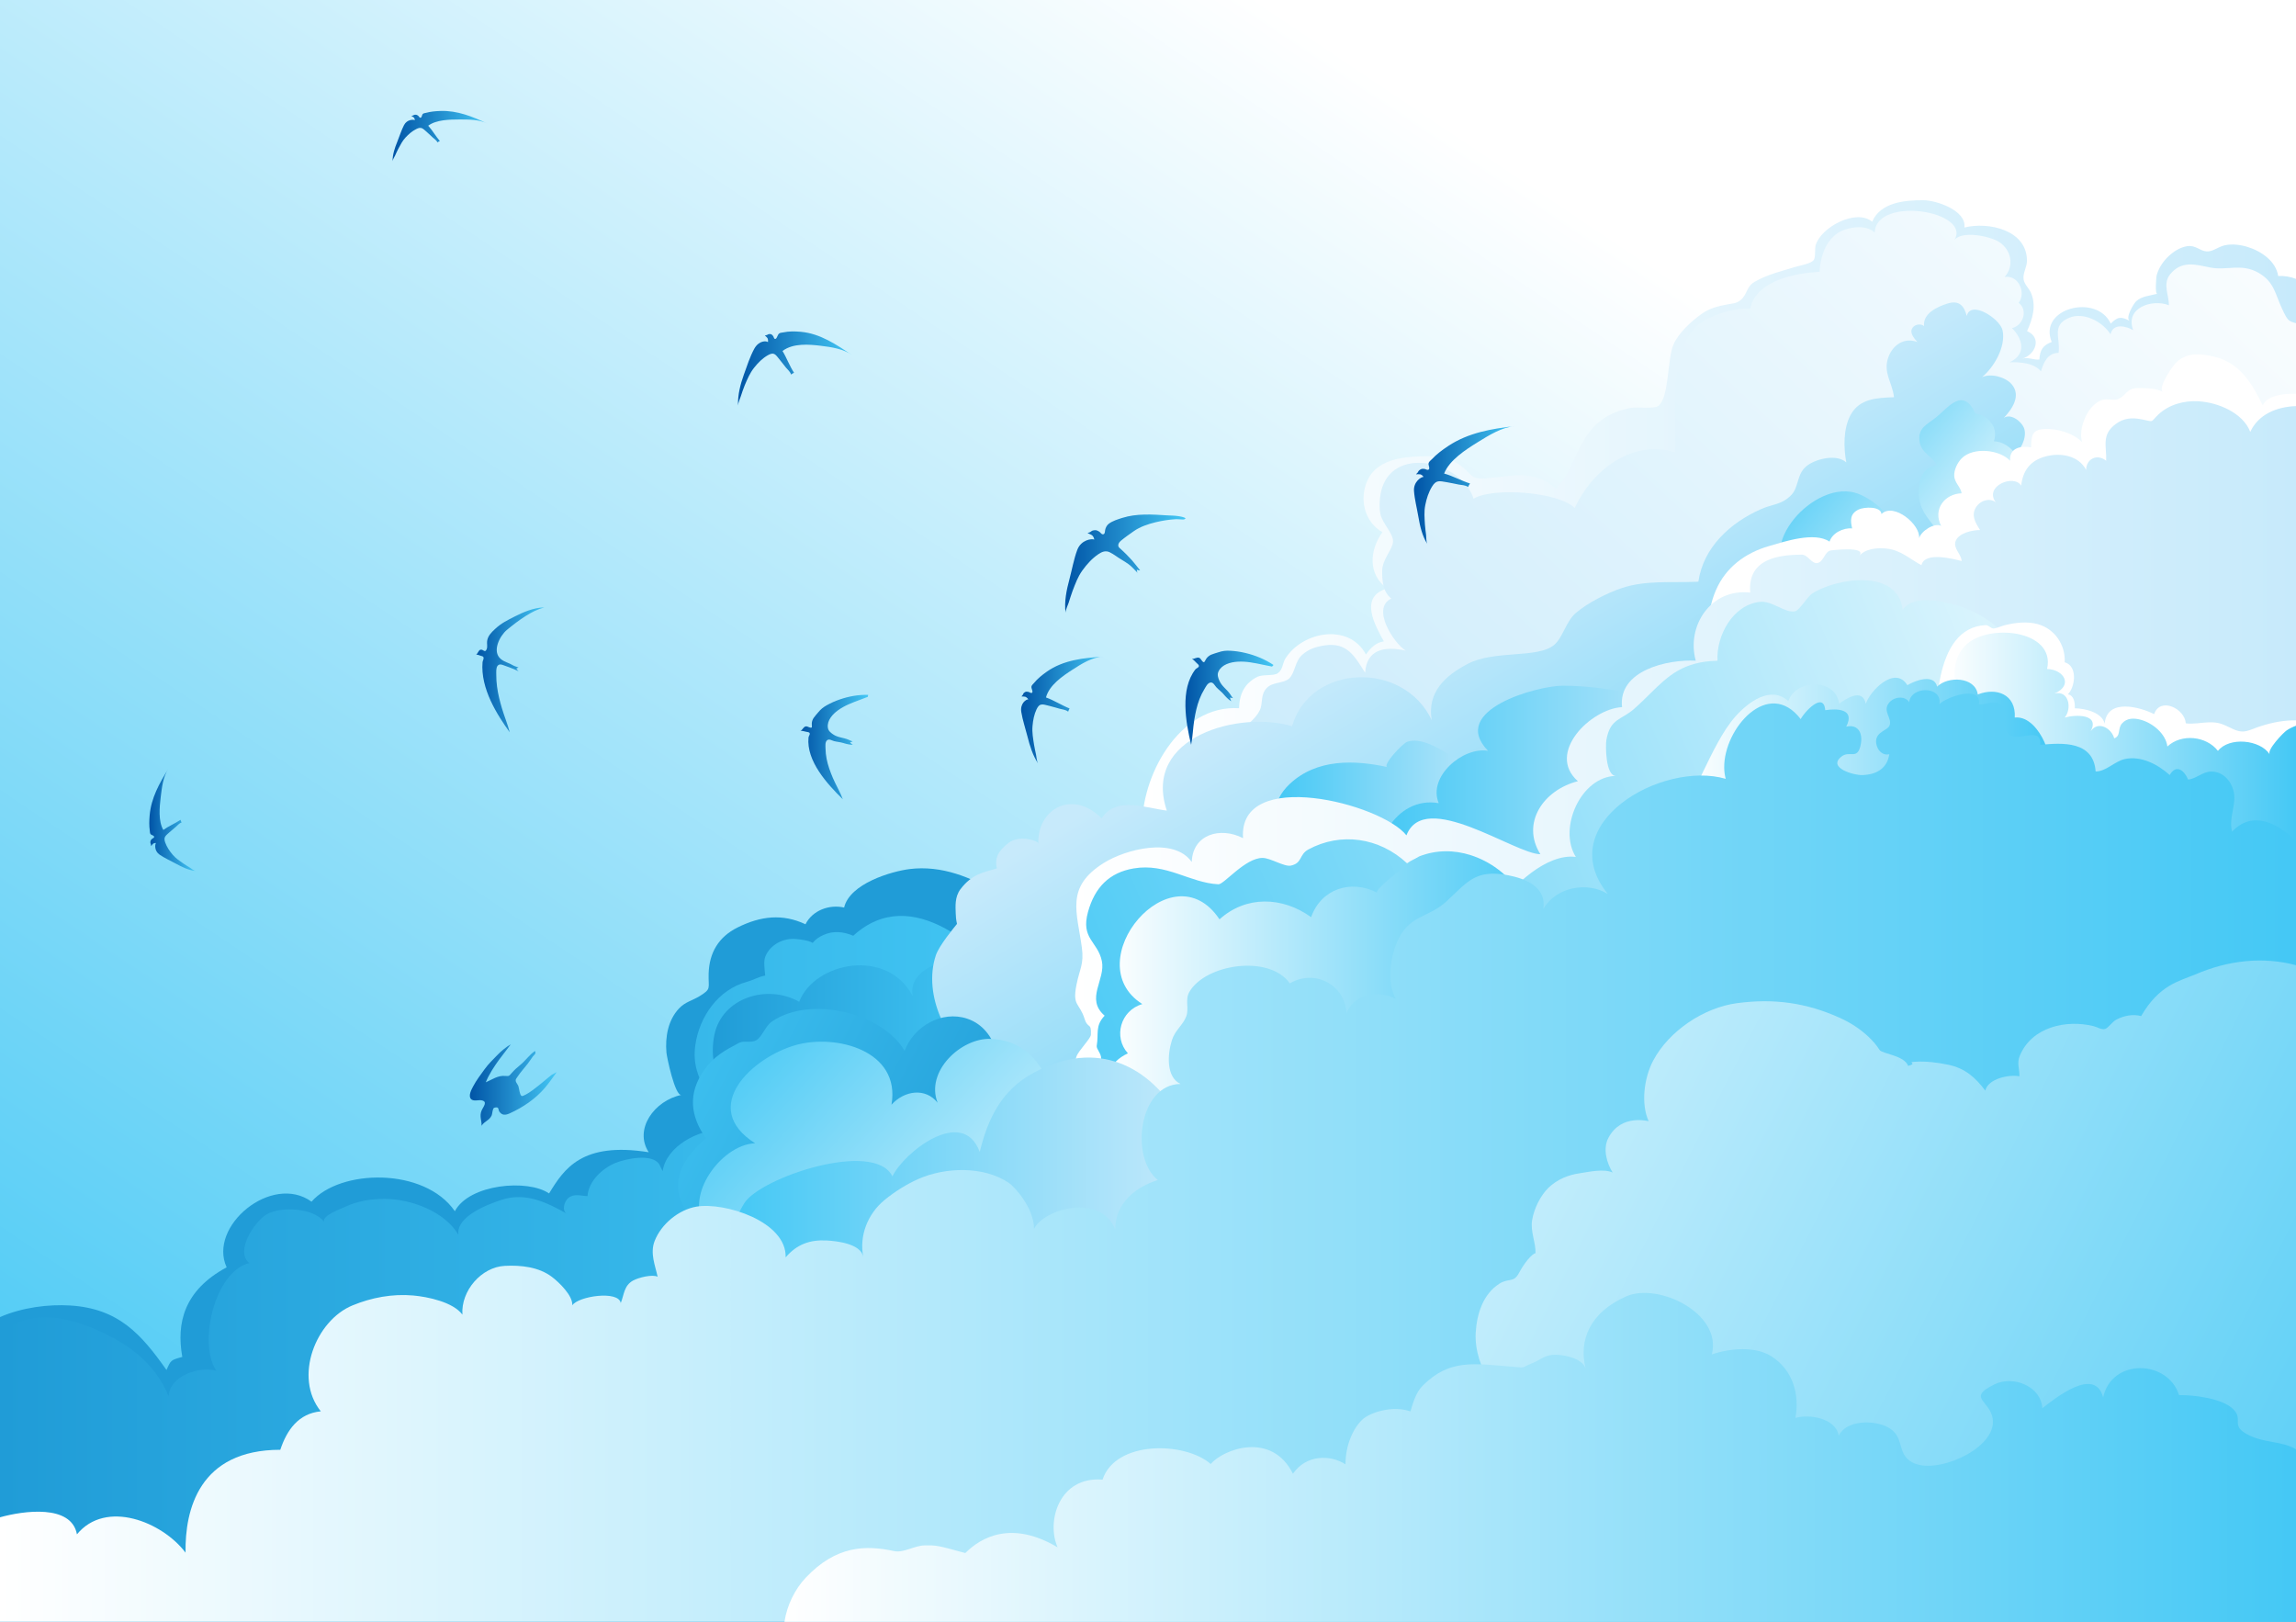<?xml version="1.0" encoding="utf-8"?>
<!-- Generator: Adobe Illustrator 13.0.0, SVG Export Plug-In . SVG Version: 6.00 Build 14576)  -->
<!DOCTYPE svg PUBLIC "-//W3C//DTD SVG 1.0//EN" "http://www.w3.org/TR/2001/REC-SVG-20010904/DTD/svg10.dtd">
<svg version="1.0" xmlns="http://www.w3.org/2000/svg" xmlns:xlink="http://www.w3.org/1999/xlink" x="0px" y="0px" width="842px"
	 height="594.725px" viewBox="0 0 842 594.725" enable-background="new 0 0 842 594.725" xml:space="preserve">
<rect x="0" y="0" width="842" height="594.725" fill="#333333" stroke="none"/>
<g id="Background">
	<linearGradient id="SVGID_1_" gradientUnits="userSpaceOnUse" x1="571.527" y1="72.869" x2="164.527" y2="679.868">
		<stop  offset="0" style="stop-color:#FFFFFF"/>
		<stop  offset="1" style="stop-color:#44C8F5"/>
	</linearGradient>
	<rect fill="url(#SVGID_1_)" width="842" height="594.725"/>
	<path fill="#209CD7" d="M430.067,481.876c0.451-33.473-7.146-67.67-18.071-99.239c-2.57-7.426-6.805-12.619-10.816-19.251
		c-2.585-4.275-5.238-8.615-8.501-12.366c-7.117-8.181-17.383-17.01-26.381-22.966c-9.649-6.387-21.112-10.831-32.722-9.369
		c-6.709,0.845-21.94,5.314-24.016,14.104c-5.405-1.213-11.585,0.987-14.17,6.136c-8.414-3.95-16.435-3.049-24.924,1.187
		c-6.952,3.469-10.359,9.229-10.591,16.888c-0.167,5.537,1.139,5.539-3.271,8.261c-2.643,1.631-5.311,2.12-7.577,4.524
		c-4.061,4.309-5.113,10.473-4.629,16.186c0.141,1.66,3.134,16.023,5.497,15.533c-9.964,2.065-17.49,12.6-11.995,21.02
		c-24.524-3.913-31.035,6.103-36.543,15.116c-7.732-5.353-29.265-3.5-34.554,6.511c-11.146-16.177-42.065-15.524-52.558-3.497
		c-14.546-10.525-38.083,9.005-31.126,24.073c-15.694,8.44-18.474,20.487-16.267,32.853c-4.29,1.196-4.146,1.121-5.797,4.797
		c-9.404-13.358-17.699-22.527-35.27-23.649c-7.881-0.503-17.627,0.674-25.786,4.241v111.759h411.366
		c5.058-7.387,9.159-15.115,11.796-22.833C432.229,545.358,429.695,509.555,430.067,481.876z"/>
	<linearGradient id="SVGID_2_" gradientUnits="userSpaceOnUse" x1="0" y1="465.156" x2="400.723" y2="465.156">
		<stop  offset="0" style="stop-color:#209CD7"/>
		<stop  offset="1" style="stop-color:#44C8F5"/>
	</linearGradient>
	<path fill="url(#SVGID_2_)" d="M373.703,364.382c-13.322-15.988-39.161-41.001-60.798-21.239c-3.5-1.527-7.408-1.902-10.877-0.301
		c-1.601,0.739-2.655,1.323-4.009,2.916c-1.372-0.912-4.726-1.295-6.13-1.429c-4.552-0.433-9.407,2.032-11.197,6.363
		c-0.766,1.853-0.262,4.783-0.088,7.037c-2.899,0.607-4.039,1.59-6.729,2.316c-10.493,2.833-17.369,12.741-18.875,23.157
		c-2.017,13.947,8.536,19.676,9.872,31.095c-8.887-0.127-20.477,6.069-21.872,15.151l-1.221-2.479
		c-2.601-4.161-12.443-2.034-16.114-0.504c-4.86,2.026-9.818,6.68-10.216,12.161c-2.355-0.067-4.911-1.091-7.06,0.709
		c-1.455,1.219-2.526,4.751-0.398,5.793c-7.363-4.147-15.156-7.992-23.835-5.217c-4.938,1.579-16.932,6.021-16.057,12.867
		c-5.08-8.574-17.412-13.14-27.075-13.142c-4.982-0.001-9.877,0.769-14.379,2.88c-1.911,0.896-8.332,3.112-7.831,5.431
		c-4.012-5.072-15.89-5.643-21.042-2.631c-4.209,2.461-11.775,13.434-6.356,17.869c-12.583,2.926-18.942,29.393-12.09,39.469
		c-5.994-1.78-17.185,1.758-17.452,9.426c-4.986-12.152-14.645-19.297-26.795-24.598C19.669,480.76,8.12,482.183,0,488.676v104.205
		c0.521,0.542,1.056,1.067,1.61,1.568h168.493c16.093-1.686,31.799-4.57,46.194-10.004
		c64.844-24.476,151.567-55.471,178.997-125.973C408.503,424.521,396.181,391.358,373.703,364.382z"/>
	<linearGradient id="SVGID_3_" gradientUnits="userSpaceOnUse" x1="418.854" y1="235.116" x2="842" y2="235.116">
		<stop  offset="0" style="stop-color:#FFFFFF"/>
		<stop  offset="1" style="stop-color:#C7EAFB"/>
	</linearGradient>
	<path fill="url(#SVGID_3_)" d="M842,102.27c-2.027-0.784-4.199-1.179-6.534-1.054c-0.816-5.488-6.339-9.188-11.267-10.674
		c-2.625-0.792-5.581-1.188-8.293-0.598c-2.515,0.547-4.439,2.439-6.732,2.247c-2.508-0.21-3.98-2.389-7.112-1.906
		c-2.604,0.401-5.03,1.982-6.899,3.771c-1.956,1.872-3.598,4.334-4.283,6.976c-0.133,0.512-0.658,6.94,0.248,6.677
		c-2.515,0.729-5.607,0.83-7.708,2.725c-0.877,0.792-4.244,6.257-2.366,7.245c-3.215-1.692-4.482-1.574-6.994,1.004
		c-5.099-11.156-26.757-5.689-21.646,6.713c-3.281,1.228-4.345,3.034-4.529,6.452c-2.186,0.198-4.101-0.987-6.305-0.313
		c4.782-1.395,7.435-7.645,1.792-10.115c2.007-4.38,3.476-9.337,1.416-14.053c-0.743-1.702-2.38-3.048-2.688-4.897
		c-0.363-2.179,1.224-4.512,1.232-6.819c0.043-11.31-14.093-14.426-22.942-12.224c0.795-6.335-10.414-9.979-14.997-10.006
		c-6.881-0.041-15.785,0.779-18.827,7.875c-5.831-4.868-18.721,1.94-20.729,8.609c-0.377,1.25,0.044,4.466-0.706,5.446
		c-1.072,1.4-5.146,2.03-6.764,2.529c-5.107,1.577-10.348,2.783-14.965,5.5c-3.076,1.81-2.553,4.649-5.204,6.759
		c-1.471,1.17-2.806,1.114-4.599,1.458c-3.52,0.676-6.562,1.367-9.576,3.508c-4,2.842-8.545,7.148-10.317,11.23
		c-2.33,5.362-1.53,19.362-5.531,22.513c-1.563,1.231-7.928,0.282-10.109,0.714c-3.978,0.788-7.659,2.12-10.926,4.585
		c-8.821,6.657-9.499,17.788-16.436,25.12c-8.205-7.517-16.887-4.429-26.246-3.825c-5.574,0.36-4.417-1.796-9.68-5.307
		c-3.25-2.168-6.321-2.89-10.206-2.857c-8.187,0.069-19.069,0.38-23,8.694c-3.276,6.929-1.175,15.503,5.393,19.187
		c-4.788,6.696-5.375,15.511,1.752,20.63c-10.594,3.048-4.319,13.706-1.226,19.411c-2.891,0.358-5.082,2.606-6.55,4.809
		c-6.281-11.595-23.071-8.484-29.443,1.288c-1.305,2.018-0.899,4.047-2.843,5.54c-1.492,1.146-5.55,0.365-7.517,1.343
		c-4.736,2.356-6.614,6.277-6.752,11.53c-21.94-1.394-36.173,25.135-35.509,44.23c0.922,26.514,24.639,41.442,46.472,50.435
		c20.946,8.627,41.04,17.535,63.305,22.479c28.059,6.231,56.355,10.429,85.014,12.95c41.913,3.687,85.376,8.001,127.475,6.804
		c23.962-0.682,48.938-8.315,70.56-18.558c17.142-8.12,25.521-24.156,30.299-41.951V102.27z"/>
	<linearGradient id="SVGID_4_" gradientUnits="userSpaceOnUse" x1="867.266" y1="56.576" x2="536.62" y2="412.592">
		<stop  offset="0" style="stop-color:#FFFFFF"/>
		<stop  offset="1" style="stop-color:#C7EAFB"/>
	</linearGradient>
	<path fill="url(#SVGID_4_)" d="M842,118.521c-2.761-0.776-3.02-0.842-5.099-5.277c-2.537-5.41-2.858-9.907-8.691-13.235
		c-6.199-3.537-11.619-0.707-17.664-1.91c-5.419-1.078-10.479-2.722-14.731,2.531c-2.796,3.454-0.377,7.708-0.422,11.301
		c-6.197-2.413-16.188,0.955-13.104,9.12c-2.6-1.448-7.37-2.7-8.3,1.531c-2.905-4.586-9.838-8.346-15.263-6.02
		c-6.563,2.813-3.033,7.51-3.794,12.834c-4.134,0.051-5.464,3.627-6.466,6.767c-2.633-3.091-7.395-3.4-11.463-3.333
		c6.301-2.967,4.752-8.598,0.836-12.522c4.065-0.857,6.03-6.604,2.451-9.256c2.86-3.748-0.088-10.31-5.148-9.487
		c3.664-4.066,2.403-9.972-1.993-12.819c-3.34-2.163-13.67-4.285-16.43-0.721c6.406-10.613-28.618-16.346-29.235-2.743
		c-3.241-3.321-10.952-1.983-14.274,0.697c-4.107,3.313-5.658,8.715-5.938,13.686c-8.672,0.507-23.206,3.032-25.44,13.486
		c-5.271-0.212-10.855,1.409-15.6,3.725c-13.972,6.817-11.878,29.458-11.844,44.123c0.005,1.743-0.021,3.374-0.104,4.852
		c-15.848-4.803-30.3,6.519-36.808,20.41c-5.973-5.875-29.846-7.708-37.081-3.4c-4.268-13.365-28.476-19.476-33.533-4.015
		c-0.843,2.576-1.213,6.742-0.658,9.528c0.715,3.584,4.771,7.2,4.655,10.206c-0.11,2.875-3.954,6.526-3.978,10.732
		c-0.021,3.862,0.292,7.751,3.351,10.187c-7.438,3.447,0.788,16.282,5.292,19.1c-7.091-1.621-14.335-0.916-14.901,8.081
		c-3.819-6.027-6.598-11.245-14.818-10.016c-3.18,0.475-5.817,1.32-8.198,3.402c-2.766,2.417-2.661,6.702-4.848,8.723
		c-2.055,1.899-5.936,1.229-8.095,3.376c-2.6,2.584-1.366,5.594-2.691,8.33c-2.767,5.708-11.882,8.919-12.924,16.33
		c-0.767,5.46,3.201,12.314,5.579,17.131c14.346,29.058,48.737,37.175,76.885,48.358c43.106,17.125,90.649,29.696,137.019,32.69
		c34.854,2.25,70.171,2.586,105.103,3.915c22.257,0.847,51.607-5.708,65.322-24.633c1.08-1.491,2.09-3.051,3.046-4.66V118.521z"/>
	<linearGradient id="SVGID_5_" gradientUnits="userSpaceOnUse" x1="261.403" y1="390.013" x2="370.769" y2="390.013">
		<stop  offset="0" style="stop-color:#209CD7"/>
		<stop  offset="1" style="stop-color:#44C8F5"/>
	</linearGradient>
	<path fill="url(#SVGID_5_)" d="M369.19,397.422c3.181-11.704,2.268-34.437-9.45-42.9c-7.961-5.75-27.369-0.391-24.987,10.846
		c-9.218-17.932-35.96-12.682-41.676,1.979c-11.848-6.665-28.314-1.366-31.078,12.103c-5.574,27.166,29.224,40.418,49.274,45.777
		C338.056,432.386,361.602,425.349,369.19,397.422z"/>
	<linearGradient id="SVGID_6_" gradientUnits="userSpaceOnUse" x1="634.798" y1="406.067" x2="524.31" y2="221.92">
		<stop  offset="0" style="stop-color:#44C8F5"/>
		<stop  offset="1" style="stop-color:#C7EAFB"/>
	</linearGradient>
	<path fill="url(#SVGID_6_)" d="M621.769,213.349c0.353-0.015,0.705-0.032,1.058-0.051c1.876-12.697,11.717-21.565,22.823-26.536
		c4.553-2.038,7.611-1.565,11.185-5.163c3.085-3.105,1.84-8.114,6.233-11.106c3.517-2.396,10.533-4.006,14.012-0.929
		c-0.991-5.327-1.127-12.251,1.474-17.214c3.309-6.314,9.811-6.427,16.011-6.701c-0.514-5.222-4.127-9.008-2.057-14.673
		c1.686-4.615,5.936-7.344,10.646-5.549c-0.91-1.056-2.697-2.98-2.081-4.658c0.666-1.81,3.123-2.282,4.512-1.228
		c-0.401-4.65,4.839-7.052,8.566-8.221c4.113-1.29,6.092,0.581,7.113,4.542c1.433-6.018,12.26,1.067,13.133,5.29
		c1.237,5.986-3.104,13.463-7.531,17.148c3.291-1.524,8.701-0.023,10.955,2.706c3.444,4.172,0.007,9.091-2.971,12.236
		c2.632-1.815,6.71,1.439,7.501,4.002c1.016,3.288-1.415,8.267-4.206,9.838c6.494,0.877,9.12,7.678,10.396,13.219
		c3.914,16.993-0.007,34.925-1.341,52.038c-1.662,21.333-5.613,42.582-12.426,62.886c-12.11,36.091-22.971,81.937-63.746,94.249
		c-67.678,20.437-136.739,29.923-208.009,29.974c-42.808,0.03-98.124-0.351-118.064-46.294c-3.063-7.059-4.233-15.387-1.772-22.805
		c1.238-3.731,6.882-10.41,7.77-11.557c-0.342-1.579-0.435-2.614-0.466-3.802c-0.064-2.459-0.44-6.065,1.759-8.952
		c4.36-5.724,8.581-6.121,13.33-7.596c-0.942-4.046,0.721-6.567,4.326-9.379c3.818-2.978,10.85-0.848,10.895,0.281
		c-0.498-12.441,12.272-20.178,23.203-9.248c5.292-8.306,16.547-3.682,23.9-2.856c-9.137-27.316,26.933-36.69,45.926-30.945
		c6.599-22.885,40.906-24.193,51.226-2.203c-1.753-10.265,4.938-16.331,13.174-20.643c9.925-5.195,25.665-1.878,31.749-6.98
		c3.157-2.647,4.283-8.642,8.029-11.8c4.315-3.639,11.44-7.263,16.801-9.048C603.507,212.725,612.772,213.727,621.769,213.349z"/>
	<linearGradient id="SVGID_7_" gradientUnits="userSpaceOnUse" x1="467.64" y1="301.019" x2="552.241" y2="301.019">
		<stop  offset="0" style="stop-color:#44C8F5"/>
		<stop  offset="1" style="stop-color:#C7EAFB"/>
	</linearGradient>
	<path fill="url(#SVGID_7_)" d="M488.949,324.74c20.285,9.823,61.28,9.328,63.249-20.724c0.84-12.828-10.772-21.818-21.283-27.708
		c-3.968-2.224-9.942-5.913-14.771-4.325c-1.874,0.616-9.434,8.847-7.317,9.31c-11.953-2.613-25.851-3.179-35.822,6.159
		C458.813,300.74,475.806,318.374,488.949,324.74z"/>
	<linearGradient id="SVGID_8_" gradientUnits="userSpaceOnUse" x1="505.828" y1="296.418" x2="632.803" y2="296.418">
		<stop  offset="0" style="stop-color:#44C8F5"/>
		<stop  offset="1" style="stop-color:#C7EAFB"/>
	</linearGradient>
	<path fill="url(#SVGID_8_)" d="M586,338.497c24.792-5.974,49.001-30.649,46.644-57.453c-2.015-22.908-40.569-29.686-59.615-29.595
		c-9.193,0.044-41.882,8.902-27.327,23.872c-9.238-1.552-22.209,9.516-18.075,19.199c-15.792-2.807-26.521,16.359-19.714,29.758
		C518.369,344.859,567.498,342.955,586,338.497z"/>
	<linearGradient id="SVGID_9_" gradientUnits="userSpaceOnUse" x1="367.721" y1="444.047" x2="227.721" y2="372.047">
		<stop  offset="0" style="stop-color:#209CD7"/>
		<stop  offset="1" style="stop-color:#44C8F5"/>
	</linearGradient>
	<path fill="url(#SVGID_9_)" d="M369.726,402.43c-2.34-10.222-3.401-24.974-15.028-28.882c-9.335-3.138-19.698,2.863-22.943,11.825
		c-8.082-13.974-34.588-20.457-48.676-10.772c-2.491,1.713-3.554,5.663-5.833,6.916c-1.812,0.997-4.482-0.027-6.246,0.913
		c-5.154,2.748-9.208,4.88-12.804,10.02c-6.002,8.579-5.048,16.855,0.705,24.972c-44.154,37.613,66.961,65.661,96.119,42.806
		C371.259,447.498,373.96,420.925,369.726,402.43z"/>
	<linearGradient id="SVGID_10_" gradientUnits="userSpaceOnUse" x1="733.816" y1="214.498" x2="658.798" y2="155.584">
		<stop  offset="0" style="stop-color:#FFFFFF"/>
		<stop  offset="1" style="stop-color:#44C8F5"/>
	</linearGradient>
	<path fill="url(#SVGID_10_)" d="M661.221,214.339c-4.768-3.266-8.497-4.887-8.49-11.543c0.004-4.617,2.382-9.055,5.229-12.547
		c5.424-6.649,15.469-12.594,24.036-8.959c4.459,1.892,8.73,5.38,11.337,9.419c1.212,1.878,2.144,3.4,3.19,4.97
		c1.515,2.269,2.055,3.51,2.395,6.325c3.889-2.807,8.764-4.416,13.551-4.152c-2.476-5.057-7.131-8.242-8.455-13.926
		c-1.176-5.044,0.062-12.883,6.324-13.2c-1.164-3.033-5.576-4.385-6.324-8.499c-0.965-5.299,2.704-6.528,5.956-9.146
		c4.644-3.738,9.854-11.326,14.484-1.438c4.924,0.908,8.447,5.083,6.749,10.16c11.463,0.561,15.423,21.814,14.812,30.26
		c-1.017,14.065-12.205,20.77-25.122,24.415c-9.247,2.61-19.361,3.544-28.831,5.276c-7.388,1.351-15.034,3.514-21.85-0.542
		C666.918,219.251,664.367,216.495,661.221,214.339z"/>
	<linearGradient id="SVGID_11_" gradientUnits="userSpaceOnUse" x1="401.116" y1="497.221" x2="268.117" y2="376.222">
		<stop  offset="0" style="stop-color:#FFFFFF"/>
		<stop  offset="1" style="stop-color:#44C8F5"/>
	</linearGradient>
	<path fill="url(#SVGID_11_)" d="M367.803,481.244c18.834-15.312,22.172-55.764,18.413-77.602
		c-1.929-11.204-9.004-22.156-22.932-22.685c-10.766-0.408-23.984,11.856-19.444,23.409c-4.404-5.557-12.159-4.53-16.911,0.731
		c3.426-19.899-20.294-25.97-34.925-21.924c-16.209,4.482-35.795,22.925-15.087,36.071c-6.644,0.241-13.106,5.625-16.717,11.207
		c-8.391,12.969-1.828,23.855,7.559,34.271C288.788,488.057,340.459,503.465,367.803,481.244z"/>
	<path fill="#FFFFFF" d="M842,144.409c-5.41-0.198-10.827,0.904-12.167,4.285c-0.577-1.17-1.156-2.315-1.752-3.425
		c-3.88-7.237-8.427-12.999-17.239-14.743c-4.675-0.926-8.651-1.162-12.541,2.155c-1.241,1.059-7.273,9.584-5.071,11.134
		c-2.129-1.499-6.515-1.511-9.063-1.515c-4.395-0.007-4.284,2.696-7.328,4.007c-1.621,0.698-4.108-0.247-5.921,0.346
		c-2.15,0.703-4.086,2.678-5.217,4.544c-1.821,3.005-3.238,7.496-2.117,10.935c-3.417-3.405-9.132-5.034-13.907-4.797
		c-4.635,0.23-4.699,2.606-4.843,6.704c-3.649-0.622-8.026,0.115-7.686,4.919c-3.819-4.119-13.513-5.138-17.74-0.895
		c-1.56,1.565-2.841,4.192-2.748,6.438c0.105,2.552,2.426,4.113,2.724,6.389c-6.262,0.195-10.643,5.883-7.517,11.971
		c-2.376-1.33-7.362,1.833-8.091,4.52c0.629-4.986-9.332-13.237-13.793-8.888c-0.234-2.945-6.38-2.608-8.351-1.67
		c-3.236,1.539-3.091,4.023-2.401,6.942c-3.328-0.291-7.265,1.692-8.293,4.835c-5.597-3.711-16.446-0.022-22.235,1.649
		c-8.713,2.516-15.874,7.853-19.469,16.246c-2.99,6.982-2.961,14.044-3.604,21.406c-0.524,5.998-0.734,12.112-0.934,18.133
		c-0.191,5.794-0.743,15.48,3.75,19.956c3.881,3.867,10.13,2.339,14.935,1.506c10.272-1.78,20.349-3.594,30.741-4.527
		c12.806-1.15,25.438-0.231,38.258,0.162c12.291,0.377,25.253-0.091,37.417,1.884c17.243,2.8,33.531,1.529,50.858-0.369
		c11.473-1.257,20.195-3.126,22.682-16.077c1.245-6.486-1.076-15.441,2.961-20.214c3.241-3.833,7.787-6.92,11.247-10.667
		c1.571-1.702,3.05-3.431,4.456-5.187V144.409z"/>
	<linearGradient id="SVGID_12_" gradientUnits="userSpaceOnUse" x1="393.56" y1="300.726" x2="842" y2="300.726">
		<stop  offset="0" style="stop-color:#FFFFFF"/>
		<stop  offset="1" style="stop-color:#C7EAFB"/>
	</linearGradient>
	<path fill="url(#SVGID_12_)" d="M842,148.914c-7.255,0.266-13.858,3.125-16.771,9.454c-2.696-6.992-11.801-10.813-19.047-11.22
		c-5.278-0.296-10.756,1.193-14.618,4.827c-3.274,3.082-1.229,2.744-6.306,1.767c-3.47-0.668-6.43-0.431-9.37,1.747
		c-5.34,3.956-3.301,8.082-3.501,13.47c-3.42-2.763-7.339-0.594-7.355,3.371c-2.666-5.252-9.323-6.442-14.88-4.954
		c-5.693,1.525-8.328,5.292-8.945,10.71c-2.552-4.305-13.722,0.07-9.324,6.129c-2.05-1.713-5.361-0.779-6.948,1.372
		c-2.356,3.193-0.501,6.104,1.208,8.789c-2.693-0.051-7.84,1.05-8.955,4.016c-1.026,2.727,2.105,4.757,2.188,7.333
		c-3.052-0.789-13.61-3.541-14.725,1.531c-4.192-2.155-7.483-5.564-12.891-6.104c-3.423-0.342-7.706,0.037-9.972,2.741
		c3.209-3.829-10.592-2.024-10.308-2.049c-2.348,0.208-2.697,4.42-5.143,4.64c-2.038,0.183-3.426-3.117-5.576-3.102
		c-4.238,0.03-8.957,0.41-12.63,2.121c-4.042,1.883-6.815,5.379-6.284,11.795c-14.377-1.643-23.496,12.188-19.977,24.977
		c-10.272-0.534-28.533,3.512-27.023,17.027c-11.488,0.636-27.929,16.821-16.199,27.167c-12.649,3.193-20.938,15.376-13.749,26.774
		c-9.354-0.05-42.521-24.104-49.123-6.92c-9.155-11.683-61.729-25.098-59.929,1.023c-8.324-4.291-18.482-1.386-18.801,8.752
		c-6.561-9.317-24.334-4.657-32.322,0.379c-14.056,8.862-9.759,17.811-7.977,31.023c0.828,6.137-0.818,7.701-1.998,13.723
		c-1.535,7.831,1.083,6.319,3.026,12.473c1.164,3.687,2.501,1.103,2.294,5.727c-0.064,1.434-4.592,5.859-5.317,8.026
		c-1.618,4.841-2.4,13.459,3.091,15.167c-3.228,9.382,7.499,18.688,15.083,23.859c11.834,8.07,28.219,10.818,42.056,13.025
		c31.019,4.947,62.652,8.481,93.868,11.991c98.29,11.051,215.562-7.707,270.946-98.313c7.558-12.364,15.86-25.628,22.201-38.663
		V148.914z"/>
	<linearGradient id="SVGID_13_" gradientUnits="userSpaceOnUse" x1="840.312" y1="234.844" x2="386.314" y2="426.844">
		<stop  offset="0" style="stop-color:#FFFFFF"/>
		<stop  offset="1" style="stop-color:#44C8F5"/>
	</linearGradient>
	<path fill="url(#SVGID_13_)" d="M605.385,254.132c6.531-6.434,12.003-11.567,24.464-11.834c-0.466-9.157,5.51-20.396,15.436-21.591
		c4.649-0.56,9.426,4.3,13.039,3.437c1.622-0.388,4.495-5.363,6.283-6.515c8.788-5.659,31.47-9.291,33.155,6.013
		c3.82-5.786,14.809-3.125,20.143-1.557c8.642,2.54,14.927,7.543,20.8,14.303c11.379,13.096,10.273,32.296,7.022,48.184
		c-3.458,16.893,1.808,35.947-5.453,51.879c-14.012,30.747-51.645,58.344-81.027,71.992
		c-52.319,24.302-112.056,33.642-169.194,29.062c-15.629-1.252-84.766,4.841-80.199-23.907c-10.107-0.594-10.97-10.989-9.626-19.147
		c0.367-2.229,3.382-4.472,3.567-6.219c0.196-1.849-1.81-3.526-1.594-4.758c0.791-4.512-0.686-7.218,2.897-11.02
		c-7.198-6.213,0.426-13.196-1.021-20.056c-1.524-7.223-7.809-8.111-5.075-18c2.489-9.003,7.803-14.426,16.754-15.948
		c11.986-2.038,20.566,5.292,31.071,5.822c2.006,0.102,9.876-9.748,16.227-9.67c2.92,0.036,7.967,3.335,10.348,2.816
		c4.308-0.938,2.92-4.042,6.449-5.941c11.771-6.334,25.896-4.479,36.151,5.096c11.905-8.597,33.663,2.142,33.199,16.552
		c5.114-8.064,18.029-20.337,28.701-18.878c-6.588-10.457,1.836-29.532,14.717-29.722c-3.844,0.057-3.876-11.16-3.512-13.217
		c1.407-7.924,5.457-7.217,10.143-11.344C601.513,257.968,603.493,255.996,605.385,254.132z"/>
	<linearGradient id="SVGID_14_" gradientUnits="userSpaceOnUse" x1="406.281" y1="361.938" x2="567.051" y2="361.938">
		<stop  offset="0" style="stop-color:#FFFFFF"/>
		<stop  offset="1" style="stop-color:#44C8F5"/>
	</linearGradient>
	<path fill="url(#SVGID_14_)" d="M474.984,406.445c26.853,10.354,62.153,2.741,81.776-18.502
		c18.657-20.197,11.386-64.978-17.282-74.312c-6.212-2.022-12.765-2.008-18.885,0.35c-1.915,0.737-17.173,12.522-15.542,13.365
		c-9.621-4.972-20.57-1.416-24.223,8.977c-10.565-7.606-23.899-7.969-33.604,0.801c-17.481-26.259-52.567,15.657-28.306,31.074
		c-8.022,2.313-10.701,12.093-5.293,18.054c-14.16,6.694-5.475,22.142,6.1,24.42c8.354,1.645,17.702,1.641,25.544-2.197
		C458.686,401.909,460.695,400.937,474.984,406.445z"/>
	<linearGradient id="SVGID_15_" gradientUnits="userSpaceOnUse" x1="268.091" y1="441.269" x2="441.29" y2="441.269">
		<stop  offset="0" style="stop-color:#44C8F5"/>
		<stop  offset="1" style="stop-color:#C7EAFB"/>
	</linearGradient>
	<path fill="url(#SVGID_15_)" d="M433.816,472.52c22.207-36.823-7.731-104.595-54.791-79.121
		c-12.019,6.506-16.821,17.178-19.732,28.998c-6.289-16.954-27.899,0.292-32.02,8.977c-6.661-13.548-48.403,0.388-54.318,9.825
		c-13.047,20.813,2.026,40.34,23,45.274c24.657,5.801,50.403,9.198,75.802,8.024C392.862,493.522,421.73,492.562,433.816,472.52z"/>
	<path fill="#FFFFFF" d="M842,264.166c-4.12-0.105-8.422,0.674-12.911,2.101c-4.448,1.415-5.947,3.015-10.163,1.083
		c-3.607-1.653-4.828-2.581-8.919-2.471c-2.759,0.074-5.713,0.752-8.424,0.36c-0.338-5.397-9.406-9.806-11.615-3.369
		c-5.182-2.625-17.28-5.953-18.13,3.495c-0.919-3.975-6.791-5.547-10.943-5.636c0.087-2.085-0.309-4.769-2.576-5.117
		c2.656-2.509,3.781-10.342-1.145-11.763c0.34-6.151-3.459-12.237-9.962-14.006c-3.886-1.058-8.298-0.511-12.131,0.446
		c-1.011,0.252-2.96,1.135-3.93,1.185c-1.089,0.056-1.831-1.295-2.979-1.239c-19.44,0.945-18.502,33.214-18.203,46.665
		c0.166,7.476,3.276,15.399,8.167,21.118c5.233,6.12,8.533,10.906,12.17,18.322c9.301,18.968,33.648,26.771,52.543,31.775
		c19.015,5.035,40.001,13.107,59.15,8.259V264.166z"/>
	<linearGradient id="SVGID_16_" gradientUnits="userSpaceOnUse" x1="712.81" y1="285.367" x2="842" y2="285.367">
		<stop  offset="0" style="stop-color:#FFFFFF"/>
		<stop  offset="1" style="stop-color:#44C8F5"/>
	</linearGradient>
	<path fill="url(#SVGID_16_)" d="M842,266.13c-1.257,0.463-2.438,1.055-3.407,1.693c-1.238,0.817-7.31,7.155-6.243,8.781
		c-3.518-5.365-14.805-6.511-18.976-1.256c-4.268-5.49-13.411-6.406-18.543-1.612c-0.588-4.706-5.457-8.662-9.845-9.821
		c-2.464-0.651-4.991-0.656-6.787,1.367c-1.72,1.936-0.324,4.578-2.873,5.465c-0.909-3.602-5.861-6.632-8.604-2.617
		c3.427-6.435-5.715-6.1-9.547-5c2.702-3.212,1.626-10.132-3.753-8.815c7.036-3.026,3.418-8.835-2.711-8.996
		c3.294-14.439-22.067-16.986-30.156-8.433c-4.182,4.421-4.479,10.662-2.862,16.126c0.761,2.572,2.975,5.42,2.583,8.023
		c-0.573,3.797-4.804,7.968-6.067,11.891c-5.279,16.395,5.088,28.319,19.159,35.587c17.695,9.141,36.141,15.979,55.106,22.062
		c15.797,5.066,37.495,12.836,53.525,4.503V266.13z"/>
	<linearGradient id="SVGID_17_" gradientUnits="userSpaceOnUse" x1="619.793" y1="288.603" x2="751.938" y2="288.603">
		<stop  offset="0" style="stop-color:#FFFFFF"/>
		<stop  offset="1" style="stop-color:#44C8F5"/>
	</linearGradient>
	<path fill="url(#SVGID_17_)" d="M652.289,326.893c-12.15-2.684-28.08-9.886-31.837-22.977c-2.022-7.048,0.976-14.492,4.044-20.791
		c3.126-6.416,7.231-15.18,12.015-20.497c4.583-5.094,12.856-11.426,19.333-5.527c2.702-8.152,17.418-8.464,18.586,0.962
		c2.594-1.831,8.503-5.921,9.812,0.022c1.442-4.639,10.662-14.265,15.227-6.823c2.999-1.8,9.822-4.288,10.916,0.54
		c3.938-3.96,13.984-3.673,14.919,2.861c6.871-2.715,14.071-0.003,13.553,8.457c5.089-0.55,9.015,4.813,10.858,8.945
		c3.996,8.958,2.428,19.756-3.257,27.568c-9.567,13.148-24.994,19.844-40.304,23.638
		C688.698,327.598,670.146,330.837,652.289,326.893z"/>
	<linearGradient id="SVGID_18_" gradientUnits="userSpaceOnUse" x1="0" y1="423.902" x2="842" y2="423.902">
		<stop  offset="0" style="stop-color:#FFFFFF"/>
		<stop  offset="1" style="stop-color:#44C8F5"/>
	</linearGradient>
	<path fill="url(#SVGID_18_)" d="M818.557,304.961c-1.379-5.335,1.9-10.094,0.462-15.213c-1.026-3.653-4.02-6.893-8.175-6.821
		c-3.137,0.054-5.498,2.716-8.416,2.929c-1.271-3.114-4.248-5.918-6.749-1.651c-4.3-3.886-10.572-7.201-16.538-5.838
		c-3.687,0.842-6.9,4.61-10.617,4.523c-0.812-11.234-12.172-10.555-20.345-9.748c0.502-7.724-9.026,0.245-12.16-4.702
		c-1.566-2.473,0.37-5.843-0.919-8.371c-2.212-4.34-5.811-1.61-9.384-1.76c1.165-7.343-12.021-2.737-14.505-0.074
		c1.245-6.702-10.37-6.788-11.074-0.744c-1.619-2.594-5.862-1.971-7.553,0.459c-2.157,3.098,1.381,5.298,0.366,8.093
		c-0.647,1.782-4.645,2.184-4.923,5.47c-0.225,2.645,1.848,5.788,4.83,5.054c-0.807,5.301-4.744,7.516-10.014,7.658
		c-2.887,0.078-12.803-2.632-7.533-6.789c3.124-2.464,5.962,1.632,7.119-4.666c0.711-3.87-0.937-7.291-5.359-6.315
		c3.389-6.689-3.562-6.641-7.715-6.028c-0.54-7.143-7.845,0.875-8.985,3.274c-11.812-15.396-28.296,3.454-28.057,17.873
		c0.022,1.396,0.203,2.749,0.559,4.026c-23.396-6.854-63.997,16.554-43.249,42.217c-7.576-4.688-19.07-2.554-23.671,5.552
		c1.325-8.229-6.727-11.233-12.952-12.424c-12.277-2.348-15.116,2.877-22.752,9.773c-6.285,5.673-12.896,4.846-17.217,13.266
		c-3.111,6.062-4.654,16.131-1.131,22.336c-6.739-3.433-15.244-1.911-18.143,5.322c-0.247-10.025-11.155-16.599-20.754-11.043
		c-7.474-10.619-30.797-7.151-36.807,3.095c-1.725,2.941-0.044,6.125-1.174,9.052c-1.253,3.242-4.093,4.981-5.27,8.754
		c-1.598,5.128-2.171,13.446,3.17,15.997c-15.304,0.098-18.605,27.011-8.326,35.222c-8.142,2.588-15.625,8.438-15.625,18.127
		c-5.205-13.277-25.981-7.746-29.77-0.223c0-7.827-7.318-15.561-9.15-16.807c-9.294-6.324-23.356-5.84-33.211-1.498
		c-4.381,1.93-8.788,4.712-12.476,7.747c-6.246,5.141-9.334,13.24-7.758,20.938c-0.77-4.895-9.561-5.903-13.414-6.11
		c-6.217-0.334-10.995,1.425-15.068,6.18c0.348-13.23-22.455-20.319-32.703-18.596c-6.474,1.089-12.959,6.393-15.371,12.658
		c-1.726,4.481,0.262,8.991,1.115,13.059c-1.912-1.012-7.06,0.33-8.946,1.357c-3.488,1.899-3.332,5.344-4.579,8.273
		c-0.778-4.725-15.626-2.503-17.765,0.844c0.236-3.57-4.882-8.47-7.498-10.443c-4.825-3.641-11.403-4.338-17.311-4.024
		c-8.481,0.45-16.072,9.087-15.488,17.881c-3.41-4.618-12.735-6.545-18.042-7.016c-7.623-0.675-15.27,0.744-22.319,3.656
		c-13.358,5.519-21.687,26.228-11.57,38.826c-8.122,0.763-12.431,6.778-14.852,14.098c-29.797,0-35.002,21.988-34.749,37.726
		c-8.511-11.31-29.218-19.625-39.826-6.723C26.174,551.504,8.544,553.996,0,556.396v38.329h842V308.423
		C835.184,301.83,826.151,296.988,818.557,304.961z"/>
	<linearGradient id="SVGID_19_" gradientUnits="userSpaceOnUse" x1="422.13" y1="294.898" x2="932.845" y2="554.366">
		<stop  offset="0" style="stop-color:#FFFFFF"/>
		<stop  offset="1" style="stop-color:#44C8F5"/>
	</linearGradient>
	<path fill="url(#SVGID_19_)" d="M842,353.936c-6.017-1.617-12.436-2.05-18.372-1.473c-6.623,0.644-12.423,2.265-18.604,4.882
		c-5.742,2.431-13.147,3.719-19.812,15.263c-2.966-0.873-6.517-0.113-9.211,1.348c-1.228,0.665-2.941,3.004-3.952,3.338
		c-1.368,0.453-2.804-0.647-4.301-1.015c-10.134-2.486-22.741,0.355-27.053,10.915c-1.139,2.79-0.031,4.704-0.134,7.491
		c-3.833-0.779-11.558,0.902-12.504,5.257c-3.642-4.854-7.456-8.243-13.626-9.507c-3.947-0.808-8.05-1.353-12.085-1.092
		c-3.451,0.223,1.216,0.534-2.585,1.521c-1.338-3.851-9.604-4.428-10.484-5.856c-1.16-1.879-2.67-3.535-4.282-5.033
		c-2.976-2.765-6.501-5.018-10.197-6.689c-12.522-5.662-24.371-7.21-37.759-5.431c-12.308,1.636-25.039,10.277-30.756,21.031
		c-3.433,6.456-4.546,16.018-1.684,22.234c0.116,0.128-9.975-2.883-14.739,6.092c-2.189,4.125-0.567,9.395,1.539,12.756
		c-3.289-1.518-8.774-0.217-12.171,0.281c-4.151,0.608-8.198,2.246-11.364,5.308c-3.029,2.931-5.342,7.833-5.994,11.849
		c-0.688,4.288,1.338,7.969,1.255,12.253c0.012-0.613-3.099,1.512-6.135,7.232c-1.908,3.596-3.73,1.677-7.142,3.847
		c-6.002,3.817-8.283,11.173-8.673,18.006c-0.708,12.42,8.961,27.886,21.275,31.235c11.177,3.041,22.465-3.321,33.754,0.651
		c5.481,1.929,12.289,6.146,17.502,9.026c11.697,6.462,20.177,8.076,34.114,7.571c13.324-0.482,18.021,3.226,30.383,7.29
		c12.665,4.166,24.713-1.17,36.781,4.11c16.627,7.275,23.043,9.734,42.08,6.747c14.48-2.271,24,3.364,37.962,4.921
		c13.409,1.494,31.862,0.558,46.974-4.904V353.936z"/>
	<linearGradient id="SVGID_20_" gradientUnits="userSpaceOnUse" x1="287.678" y1="534.418" x2="842" y2="534.418">
		<stop  offset="0" style="stop-color:#FFFFFF"/>
		<stop  offset="1" style="stop-color:#44C8F5"/>
	</linearGradient>
	<path fill="url(#SVGID_20_)" d="M842,531.454c-5.472-3.239-11.666-2.083-17.965-5.53c-6.182-3.383-1.085-5.352-5.147-9.271
		c-3.999-3.858-14.198-5.132-19.781-5.076c-4.134-13.043-24.697-13.588-27.832,0.842c-3.007-11.392-17.229,0.056-22.319,3.975
		c-0.376-7.921-10.553-12.182-17.553-8.74c-11.02,5.418-0.237,5.946-0.559,14.118c-0.4,10.196-21.261,19.106-29.63,14.446
		c-5.965-3.32-2.385-9.588-9.178-12.998c-4.949-2.484-14.943-2.582-17.721,3.269c-1.071-6.498-10.917-8.041-15.881-6.531
		c1.509-8.238-0.664-17.336-8.752-22.565c-5.895-3.812-15.21-3.003-21.915-0.733c3.899-15.006-19.642-26.492-31.434-21.267
		c-13.164,5.833-17.535,15.946-14.804,26.598c-1.052-4.104-8.98-5.502-12.299-5.152c-3.062,0.322-4.664,2.004-7.29,3.036
		c-4.403,1.731-2.004,1.721-7.07,1.319c-14.48-1.145-23.243-2.961-33.174,6.97c-2.349,2.349-3.48,6.057-4.455,9.385
		c-6.813-2.343-14.907,0.576-17.425,2.826c-3.413,3.053-6.393,9.34-6.393,16.596c-5.533-3.594-14.425-3.636-19.271,3.457
		c-7.82-15.726-25.561-9.014-30.154-3.578c-9.319-8.202-34.871-8.793-39.667,5.726c-16.023-1.261-20.667,15.413-16.488,24.826
		c-16.845-10.008-28.033-3.71-33.845,2.103c-10.457-2.869-10.457-2.869-15.023-2.797c-3.548,0.057-7.666,2.812-11.025,2.087
		c-10.312-2.222-21.231-2.175-32.5,9.782c-3.876,4.113-6.84,9.993-7.774,16.15H842V531.454z"/>
</g>
<g id="Birds-in-the-Sky">
	<linearGradient id="SVGID_21_" gradientUnits="userSpaceOnUse" x1="390.617" y1="206.706" x2="434.81" y2="206.706">
		<stop  offset="0" style="stop-color:#0054A6"/>
		<stop  offset="1" style="stop-color:#44C8F5"/>
	</linearGradient>
	<path fill="url(#SVGID_21_)" d="M402.841,203.192c-2.363,1.603-4.214,3.65-5.901,5.988c-1.719,2.379-2.552,4.827-3.613,7.538
		c-0.557,1.421-0.947,2.918-1.431,4.339c-0.372,1.094-1.13,2.528-1.115,3.675c-0.541-4.142,0.34-8.335,1.406-12.323
		c0.936-3.498,1.621-7.414,2.874-10.755c1.402-3.736,5.335-4.224,6.235-3.785c-0.055-0.441-0.18-0.731-0.344-1.005
		c-0.365-0.608-0.624-0.703-1.303-1.009c-0.188-0.085-0.562-0.272-0.839-0.35c0.216-0.141,0.805-0.274,0.967-0.374
		c0.386-0.237,0.586-0.49,1.031-0.607c0.42-0.112,0.945-0.163,1.358-0.04c0.371,0.109,0.806,0.345,1.118,0.593
		c0.319,0.253,0.622,0.778,1.02,0.842c0.977,0.158,0.87-1.064,0.996-1.649c0.17-0.786,0.628-1.681,1.277-2.177
		c1.416-1.08,3.309-1.643,4.981-2.177c5.252-1.674,11.069-1.277,16.489-0.932c1.328,0.084,2.689,0.061,4.004,0.277
		c0.621,0.102,2.395,0.321,2.758,0.89c-0.211,0.027-0.264,0.207-0.416,0.264c-0.23,0.085-0.553,0.083-0.818,0.077
		c-0.873-0.022-1.73-0.151-2.611-0.094c-2.41,0.154-4.832,0.545-7.18,1.111c-2.713,0.655-5.673,1.64-7.971,3.256
		c-1.681,1.182-3.312,2.319-4.852,3.603c-0.675,0.563-1.267,1.715-0.509,2.454c0.818,0.8,1.744,1.533,2.547,2.395
		c0.972,1.042,2.058,2.079,2.927,3.207c0.706,0.918,1.506,1.818,2.204,2.755c-0.382-0.021-0.917-0.1-1.243-0.306
		c0.011,0.411,0.116,0.883,0.347,1.207c-1.186-1.091-2.154-2.365-3.496-3.29c-0.824-0.57-1.646-1.112-2.515-1.615
		c-1.445-0.833-2.776-1.961-4.288-2.675C405.462,201.802,404.123,202.323,402.841,203.192z"/>
	<linearGradient id="SVGID_22_" gradientUnits="userSpaceOnUse" x1="518.537" y1="177.853" x2="555.713" y2="177.853">
		<stop  offset="0" style="stop-color:#0054A6"/>
		<stop  offset="1" style="stop-color:#44C8F5"/>
	</linearGradient>
	<path fill="url(#SVGID_22_)" d="M525.145,178.465c-1.268,2.083-1.979,4.333-2.459,6.749c-0.49,2.459-0.266,4.657-0.129,7.141
		c0.072,1.302,0.301,2.604,0.43,3.879c0.102,0.983,0.02,2.366,0.441,3.252c-1.895-3.027-2.699-6.598-3.289-10.074
		c-0.514-3.05-1.373-6.337-1.588-9.378c-0.236-3.4,2.646-5.178,3.502-5.156c-0.199-0.324-0.398-0.504-0.625-0.659
		c-0.498-0.342-0.734-0.324-1.371-0.321c-0.174,0-0.533-0.011-0.775,0.026c0.117-0.186,0.527-0.5,0.617-0.634
		c0.217-0.321,0.283-0.59,0.586-0.839c0.287-0.236,0.676-0.462,1.041-0.514c0.328-0.047,0.748-0.018,1.08,0.064
		c0.338,0.083,0.758,0.383,1.092,0.292c0.639-0.175,0.441-0.903,0.324-1.345c-0.1-0.384-0.219-0.826-0.08-1.217
		c0.182-0.513,0.744-0.899,1.105-1.286c1.795-1.91,3.863-3.44,6.035-4.884c7.391-4.914,16.055-6.36,24.631-7.34
		c-4.896,0.397-9.625,3.356-13.795,5.935c-4.299,2.657-10.41,6.563-12.32,11.491c3.18,0.869,6.344,2.664,9.502,3.652
		c-0.32,0.374-0.535,0.9-0.732,1.29c-0.9-0.722-2.342-0.694-3.418-0.908c-1.461-0.29-2.896-0.614-4.379-0.859
		C527.852,176.374,526.697,175.908,525.145,178.465z"/>
	<linearGradient id="SVGID_23_" gradientUnits="userSpaceOnUse" x1="54.747" y1="300.618" x2="71.669" y2="300.618">
		<stop  offset="0" style="stop-color:#0054A6"/>
		<stop  offset="1" style="stop-color:#44C8F5"/>
	</linearGradient>
	<path fill="url(#SVGID_23_)" d="M60.613,309.007c0.605,1.645,1.552,3.051,2.696,4.401c1.165,1.375,2.501,2.233,3.959,3.266
		c0.765,0.541,1.599,0.995,2.375,1.495c0.597,0.382,1.338,1.046,2.025,1.205c-2.549-0.288-4.917-1.432-7.136-2.655
		c-1.948-1.076-4.181-2.062-5.986-3.302c-2.02-1.387-1.73-3.805-1.336-4.275c-0.271-0.032-0.461-0.001-0.648,0.056
		c-0.417,0.128-0.512,0.27-0.794,0.627c-0.078,0.101-0.245,0.296-0.333,0.449c-0.052-0.149-0.045-0.521-0.08-0.63
		c-0.084-0.267-0.206-0.424-0.21-0.705c-0.004-0.268,0.042-0.588,0.176-0.816c0.121-0.204,0.325-0.429,0.52-0.578
		c0.198-0.153,0.555-0.255,0.652-0.483c0.187-0.438-0.311-0.652-0.611-0.785c-0.261-0.115-0.563-0.246-0.721-0.499
		c-0.207-0.331-0.172-0.819-0.229-1.197c-0.272-1.863-0.208-3.711-0.048-5.578c0.541-6.355,3.602-11.876,6.888-17.138
		c-1.966,2.932-2.417,6.915-2.832,10.414c-0.427,3.606-0.963,8.792,0.955,12.07c1.91-1.399,4.335-2.377,6.304-3.712
		c0.066,0.349,0.266,0.704,0.397,0.989c-0.808,0.185-1.438,1.007-2.04,1.517c-0.815,0.693-1.64,1.354-2.441,2.078
		C60.647,306.549,59.869,306.989,60.613,309.007z"/>
	<linearGradient id="SVGID_24_" gradientUnits="userSpaceOnUse" x1="143.976" y1="49.893" x2="178.793" y2="49.893">
		<stop  offset="0" style="stop-color:#0054A6"/>
		<stop  offset="1" style="stop-color:#44C8F5"/>
	</linearGradient>
	<path fill="url(#SVGID_24_)" d="M152.646,47.325c-1.506,0.769-2.745,1.837-3.909,3.088c-1.186,1.273-1.855,2.651-2.678,4.167
		c-0.431,0.795-0.771,1.647-1.16,2.447c-0.299,0.616-0.851,1.403-0.925,2.079c-0.015-2.476,0.811-4.876,1.73-7.143
		c0.806-1.988,1.498-4.24,2.479-6.114c1.098-2.093,3.448-2.092,3.944-1.768c0-0.263-0.052-0.444-0.128-0.616
		c-0.17-0.384-0.315-0.459-0.691-0.689c-0.104-0.063-0.312-0.201-0.468-0.267c0.136-0.067,0.493-0.102,0.597-0.149
		c0.243-0.111,0.38-0.246,0.651-0.282c0.255-0.035,0.567-0.026,0.802,0.076c0.209,0.093,0.448,0.263,0.613,0.431
		c0.169,0.173,0.309,0.503,0.538,0.57c0.441,0.13,0.59-0.371,0.683-0.675c0.08-0.263,0.171-0.567,0.394-0.748
		c0.295-0.236,0.767-0.26,1.123-0.356c1.754-0.474,3.533-0.623,5.341-0.684c6.151-0.208,11.792,2.094,17.211,4.641
		c-3.035-1.549-6.904-1.525-10.305-1.522c-3.504,0.002-8.536,0.082-11.457,2.295c1.56,1.671,2.772,3.882,4.276,5.617
		c-0.325,0.104-0.644,0.336-0.902,0.493c-0.269-0.753-1.127-1.262-1.687-1.781c-0.757-0.703-1.484-1.417-2.271-2.103
		C155.008,47.077,154.495,46.383,152.646,47.325z"/>
	<g>
		<linearGradient id="SVGID_25_" gradientUnits="userSpaceOnUse" x1="270.646" y1="135.118" x2="312.496" y2="135.118">
			<stop  offset="0" style="stop-color:#0054A6"/>
			<stop  offset="1" style="stop-color:#44C8F5"/>
		</linearGradient>
		<path fill="url(#SVGID_25_)" d="M281.58,130.27c-1.909,1.085-3.54,2.681-5.057,4.609c-1.545,1.962-2.446,4.122-3.465,6.537
			c-0.534,1.267-0.942,2.625-1.386,3.917c-0.343,0.995-0.96,2.302-1.009,3.37c-0.158-3.865,0.855-7.742,2.126-11.318
			c1.116-3.134,2.263-6.625,3.798-9.455c1.718-3.167,4.528-2.984,5.038-2.471c0.062-0.391,0.044-0.66-0.003-0.921
			c-0.107-0.582-0.259-0.704-0.644-1.076c-0.106-0.104-0.314-0.326-0.481-0.438c0.179-0.089,0.608-0.11,0.742-0.171
			c0.317-0.144,0.513-0.331,0.841-0.361c0.31-0.028,0.676,0.013,0.923,0.187c0.223,0.156,0.458,0.428,0.608,0.688
			c0.153,0.268,0.237,0.762,0.489,0.88c0.486,0.226,0.786-0.487,0.973-0.917c0.162-0.374,0.352-0.804,0.663-1.039
			c0.411-0.309,0.972-0.291,1.415-0.386c2.189-0.47,4.312-0.429,6.437-0.243c7.234,0.632,13.105,4.709,18.908,8.543
			c-3.229-2.29-7.686-2.952-11.645-3.426c-4.079-0.487-10.024-1.023-13.885,1.93c1.514,2.468,2.625,5.593,4.23,7.975
			c-0.392,0.136-0.789,0.453-1.105,0.667c-0.251-1.036-1.208-1.749-1.805-2.482c-0.809-0.993-1.57-2.019-2.391-3.021
			C284.391,130.014,283.922,128.937,281.58,130.27z"/>
	</g>
	<linearGradient id="SVGID_26_" gradientUnits="userSpaceOnUse" x1="374.465" y1="260.346" x2="404.781" y2="260.346">
		<stop  offset="0" style="stop-color:#0054A6"/>
		<stop  offset="1" style="stop-color:#44C8F5"/>
	</linearGradient>
	<path fill="url(#SVGID_26_)" d="M380.156,260.051c-0.91,1.901-1.318,3.991-1.51,6.253c-0.196,2.304,0.208,4.403,0.562,6.768
		c0.186,1.241,0.51,2.49,0.743,3.707c0.18,0.938,0.241,2.246,0.692,3.111c-1.94-2.984-2.984-6.421-3.827-9.756
		c-0.74-2.926-1.802-6.095-2.275-8.993c-0.532-3.241,1.823-4.752,2.572-4.68c-0.207-0.32-0.398-0.504-0.609-0.664
		c-0.47-0.354-0.672-0.351-1.227-0.387c-0.155-0.012-0.47-0.043-0.677-0.022c0.085-0.168,0.414-0.442,0.48-0.563
		c0.157-0.292,0.192-0.543,0.432-0.761c0.229-0.206,0.548-0.397,0.861-0.425c0.283-0.024,0.654,0.029,0.95,0.126
		c0.304,0.101,0.701,0.41,0.982,0.343c0.542-0.127,0.301-0.829,0.158-1.254c-0.125-0.371-0.27-0.799-0.187-1.16
		c0.11-0.477,0.565-0.809,0.845-1.154c1.388-1.704,3.053-3.028,4.814-4.266c5.998-4.214,13.437-5.061,20.844-5.47
		c-4.243,0.079-8.098,2.601-11.501,4.793c-3.507,2.26-8.482,5.597-9.684,10.155c2.861,1.018,5.797,2.912,8.654,4.042
		c-0.246,0.335-0.384,0.821-0.521,1.18c-0.854-0.74-2.11-0.8-3.075-1.071c-1.304-0.362-2.587-0.758-3.908-1.08
		C382.327,258.232,381.271,257.719,380.156,260.051z"/>
	<linearGradient id="SVGID_27_" gradientUnits="userSpaceOnUse" x1="174.617" y1="245.631" x2="199.588" y2="245.631">
		<stop  offset="0" style="stop-color:#0054A6"/>
		<stop  offset="1" style="stop-color:#44C8F5"/>
	</linearGradient>
	<path fill="url(#SVGID_27_)" d="M176.964,242.831c0.045-0.533,0.521-1.231,0.37-1.738c-0.144-0.478-0.687-0.519-0.998-0.608
		c-0.556-0.16-1.106-0.455-1.719-0.438c0.626-0.383,0.862-1.629,1.587-1.795c1.103-0.253,1.634,1.412,2.292-0.241
		c0.344-0.867,0.032-1.978,0.144-2.886c0.237-1.919,1.529-3.182,2.89-4.453c2.324-2.172,4.482-3.196,7.287-4.625
		c2.829-1.44,6.839-3.251,10.773-3.311c-0.027,0.02-0.052,0.041-0.073,0.066c0.028,0.003,0.041-0.077,0.073-0.067
		c-2.639,0.762-4.521,1.713-6.877,3.197c-2.382,1.5-4.671,3.28-6.807,5.042c-2.604,2.149-5.601,7.897-2.25,10.681
		c1.412,1.172,2.919,1.361,4.49,2.329c0.416,0.257,1.577,0.624,2.013,0.771c-0.234,0.144-0.529,0.283-0.788,0.362
		c0.076,0.306,0.59,0.803,0.817,1.027c-2.379-1.15-4.594-1.843-5.501-2.198c-0.671-0.261-1.622-0.589-2.245,0.252
		c-0.583,0.789-0.44,2.31-0.442,3.343c-0.003,1.417,0.096,2.834,0.278,4.228c0.354,2.715,1.018,5.331,1.77,7.881
		c0.881,2.986,2.13,5.916,2.883,8.879C182.365,262.172,176.155,252.535,176.964,242.831z"/>
	<linearGradient id="SVGID_28_" gradientUnits="userSpaceOnUse" x1="293.584" y1="273.95" x2="318.381" y2="273.95">
		<stop  offset="0" style="stop-color:#0054A6"/>
		<stop  offset="1" style="stop-color:#44C8F5"/>
	</linearGradient>
	<path fill="url(#SVGID_28_)" d="M296.501,270.423c0.047-0.473,0.622-1.105,0.427-1.554c-0.183-0.422-0.848-0.449-1.232-0.521
		c-0.684-0.131-1.362-0.383-2.112-0.354c0.761-0.354,1.033-1.469,1.918-1.631c0.727-0.134,1.612,0.796,2.216,0.375
		c0.077-0.505-0.043-0.988-0.016-1.494c0.04-0.697,0.294-1.405,0.686-1.986c0.469-0.698,1.107-1.343,1.644-2.006
		c0.955-1.179,1.827-1.877,3.149-2.625c1.526-0.864,3.14-1.569,4.798-2.141c3.324-1.144,6.879-1.783,10.401-1.677
		c-0.014,0.156-0.083,0.532-0.133,0.723c-0.969,0.397-1.954,0.753-2.937,1.117c-2.752,1.019-5.579,2.066-7.975,3.799
		c-1.973,1.43-4.054,3.676-3.749,6.299c0.143,1.221,0.956,1.874,1.924,2.54c1.744,1.197,3.786,1.158,5.6,1.937
		c0.515,0.22,1.051,0.524,1.588,0.646c-0.285,0.134-0.646,0.264-0.961,0.339c0.098,0.271,0.734,0.703,1.018,0.897
		c-1.173,0.009-2.394-0.295-3.509-0.648c-1.102-0.349-2.279-0.398-3.397-0.697c-0.825-0.219-1.868-0.992-2.617-0.232
		c-0.704,0.715-0.505,2.067-0.494,2.986c0.016,1.263,0.158,2.521,0.401,3.76c0.473,2.412,1.327,4.726,2.285,6.981
		c1.124,2.641,2.697,5.224,3.664,7.848C303.405,287.536,295.651,279.079,296.501,270.423z"/>
	<linearGradient id="SVGID_29_" gradientUnits="userSpaceOnUse" x1="434.721" y1="255.857" x2="467.027" y2="255.857">
		<stop  offset="0" style="stop-color:#0054A6"/>
		<stop  offset="1" style="stop-color:#44C8F5"/>
	</linearGradient>
	<path fill="url(#SVGID_29_)" d="M438.383,245.466c0.312-0.401,1.193-0.644,1.273-1.16c0.074-0.485-0.51-0.89-0.814-1.174
		c-0.543-0.507-1.012-1.122-1.705-1.523c0.891,0.114,1.77-0.736,2.662-0.378c0.732,0.294,1,1.638,1.785,1.602
		c0.355-0.41,0.525-0.916,0.838-1.356c0.434-0.608,1.066-1.1,1.75-1.403c0.822-0.362,1.766-0.578,2.627-0.871
		c1.533-0.519,2.719-0.652,4.338-0.573c1.869,0.092,3.729,0.375,5.549,0.806c3.65,0.865,7.225,2.313,10.342,4.417
		c-0.104,0.134-0.381,0.433-0.535,0.579c-1.1-0.195-2.189-0.437-3.285-0.668c-3.062-0.651-6.209-1.318-9.359-1.119
		c-2.598,0.166-5.754,1.003-6.975,3.543c-0.568,1.184-0.205,2.236,0.287,3.389c0.891,2.076,2.754,3.206,3.947,4.944
		c0.338,0.491,0.65,1.071,1.064,1.486c-0.334-0.042-0.732-0.129-1.059-0.242c-0.066,0.299,0.26,1.052,0.404,1.39
		c-1.062-0.661-1.99-1.632-2.795-2.586c-0.797-0.942-1.83-1.659-2.668-2.564c-0.621-0.669-1.119-1.96-2.23-1.702
		c-1.043,0.243-1.633,1.577-2.146,2.413c-0.705,1.148-1.295,2.364-1.781,3.62c-0.947,2.445-1.498,5.02-1.92,7.6
		c-0.492,3.023-0.547,6.25-1.168,9.17C434.854,264.839,432.682,252.788,438.383,245.466z"/>
	<linearGradient id="SVGID_30_" gradientUnits="userSpaceOnUse" x1="172.308" y1="397.888" x2="204.152" y2="397.888">
		<stop  offset="0" style="stop-color:#0054A6"/>
		<stop  offset="1" style="stop-color:#44C8F5"/>
	</linearGradient>
	<path fill="url(#SVGID_30_)" d="M192.714,401.435c-0.577,0.27-1.107,0.588-1.417,0.458c-0.706-0.297-0.936-2.88-1.181-3.58
		c-0.196-0.557-0.854-1.306-0.975-1.853c-0.15-0.686,0.251-1.017,0.704-1.705c1.084-1.642,2.45-3.097,3.665-4.662
		c0.664-0.856,1.235-1.778,1.878-2.648c0.211-0.287,0.915-0.905,0.975-1.234c0.011-0.065-0.066-0.873-0.177-0.801
		c-2.002,1.321-3.46,3.545-5.348,5.067c-1.115,0.9-2.181,1.862-3.128,2.938c-1.04,1.181-0.976,1.258-2.426,1.132
		c-2.723-0.237-4.747,1.312-7.13,2.339c2.214-5.619,7.756-11.855,9.177-13.937c-1.639,0.901-3.681,2.604-5.085,4.089
		c-1.67,1.769-3.104,3.064-4.52,5.04c-1.473,2.056-2.991,3.986-4.175,6.238c-0.584,1.108-1.926,3.473-0.818,4.695
		c0.856,0.946,2.711,0.295,3.76,0.462c2.602,0.409,0.668,2.457,0.124,3.778c-0.873,2.117,0.081,3.549-0.009,5.574
		c1.009-1.688,2.912-1.931,3.731-3.868c0.254-0.601,0.25-2.51,0.914-2.73c1.874-0.622,1.417,0.747,1.838,1.354
		c1.04,1.505,2.304,1.389,3.876,0.672c4.821-2.192,9.419-5.287,12.883-9.36c1.573-1.846,2.91-3.843,4.301-5.729
		c-0.018,0.025-1.479,0.799-1.716,0.916C201.863,394.362,195.392,400.188,192.714,401.435z"/>
</g>
</svg>
